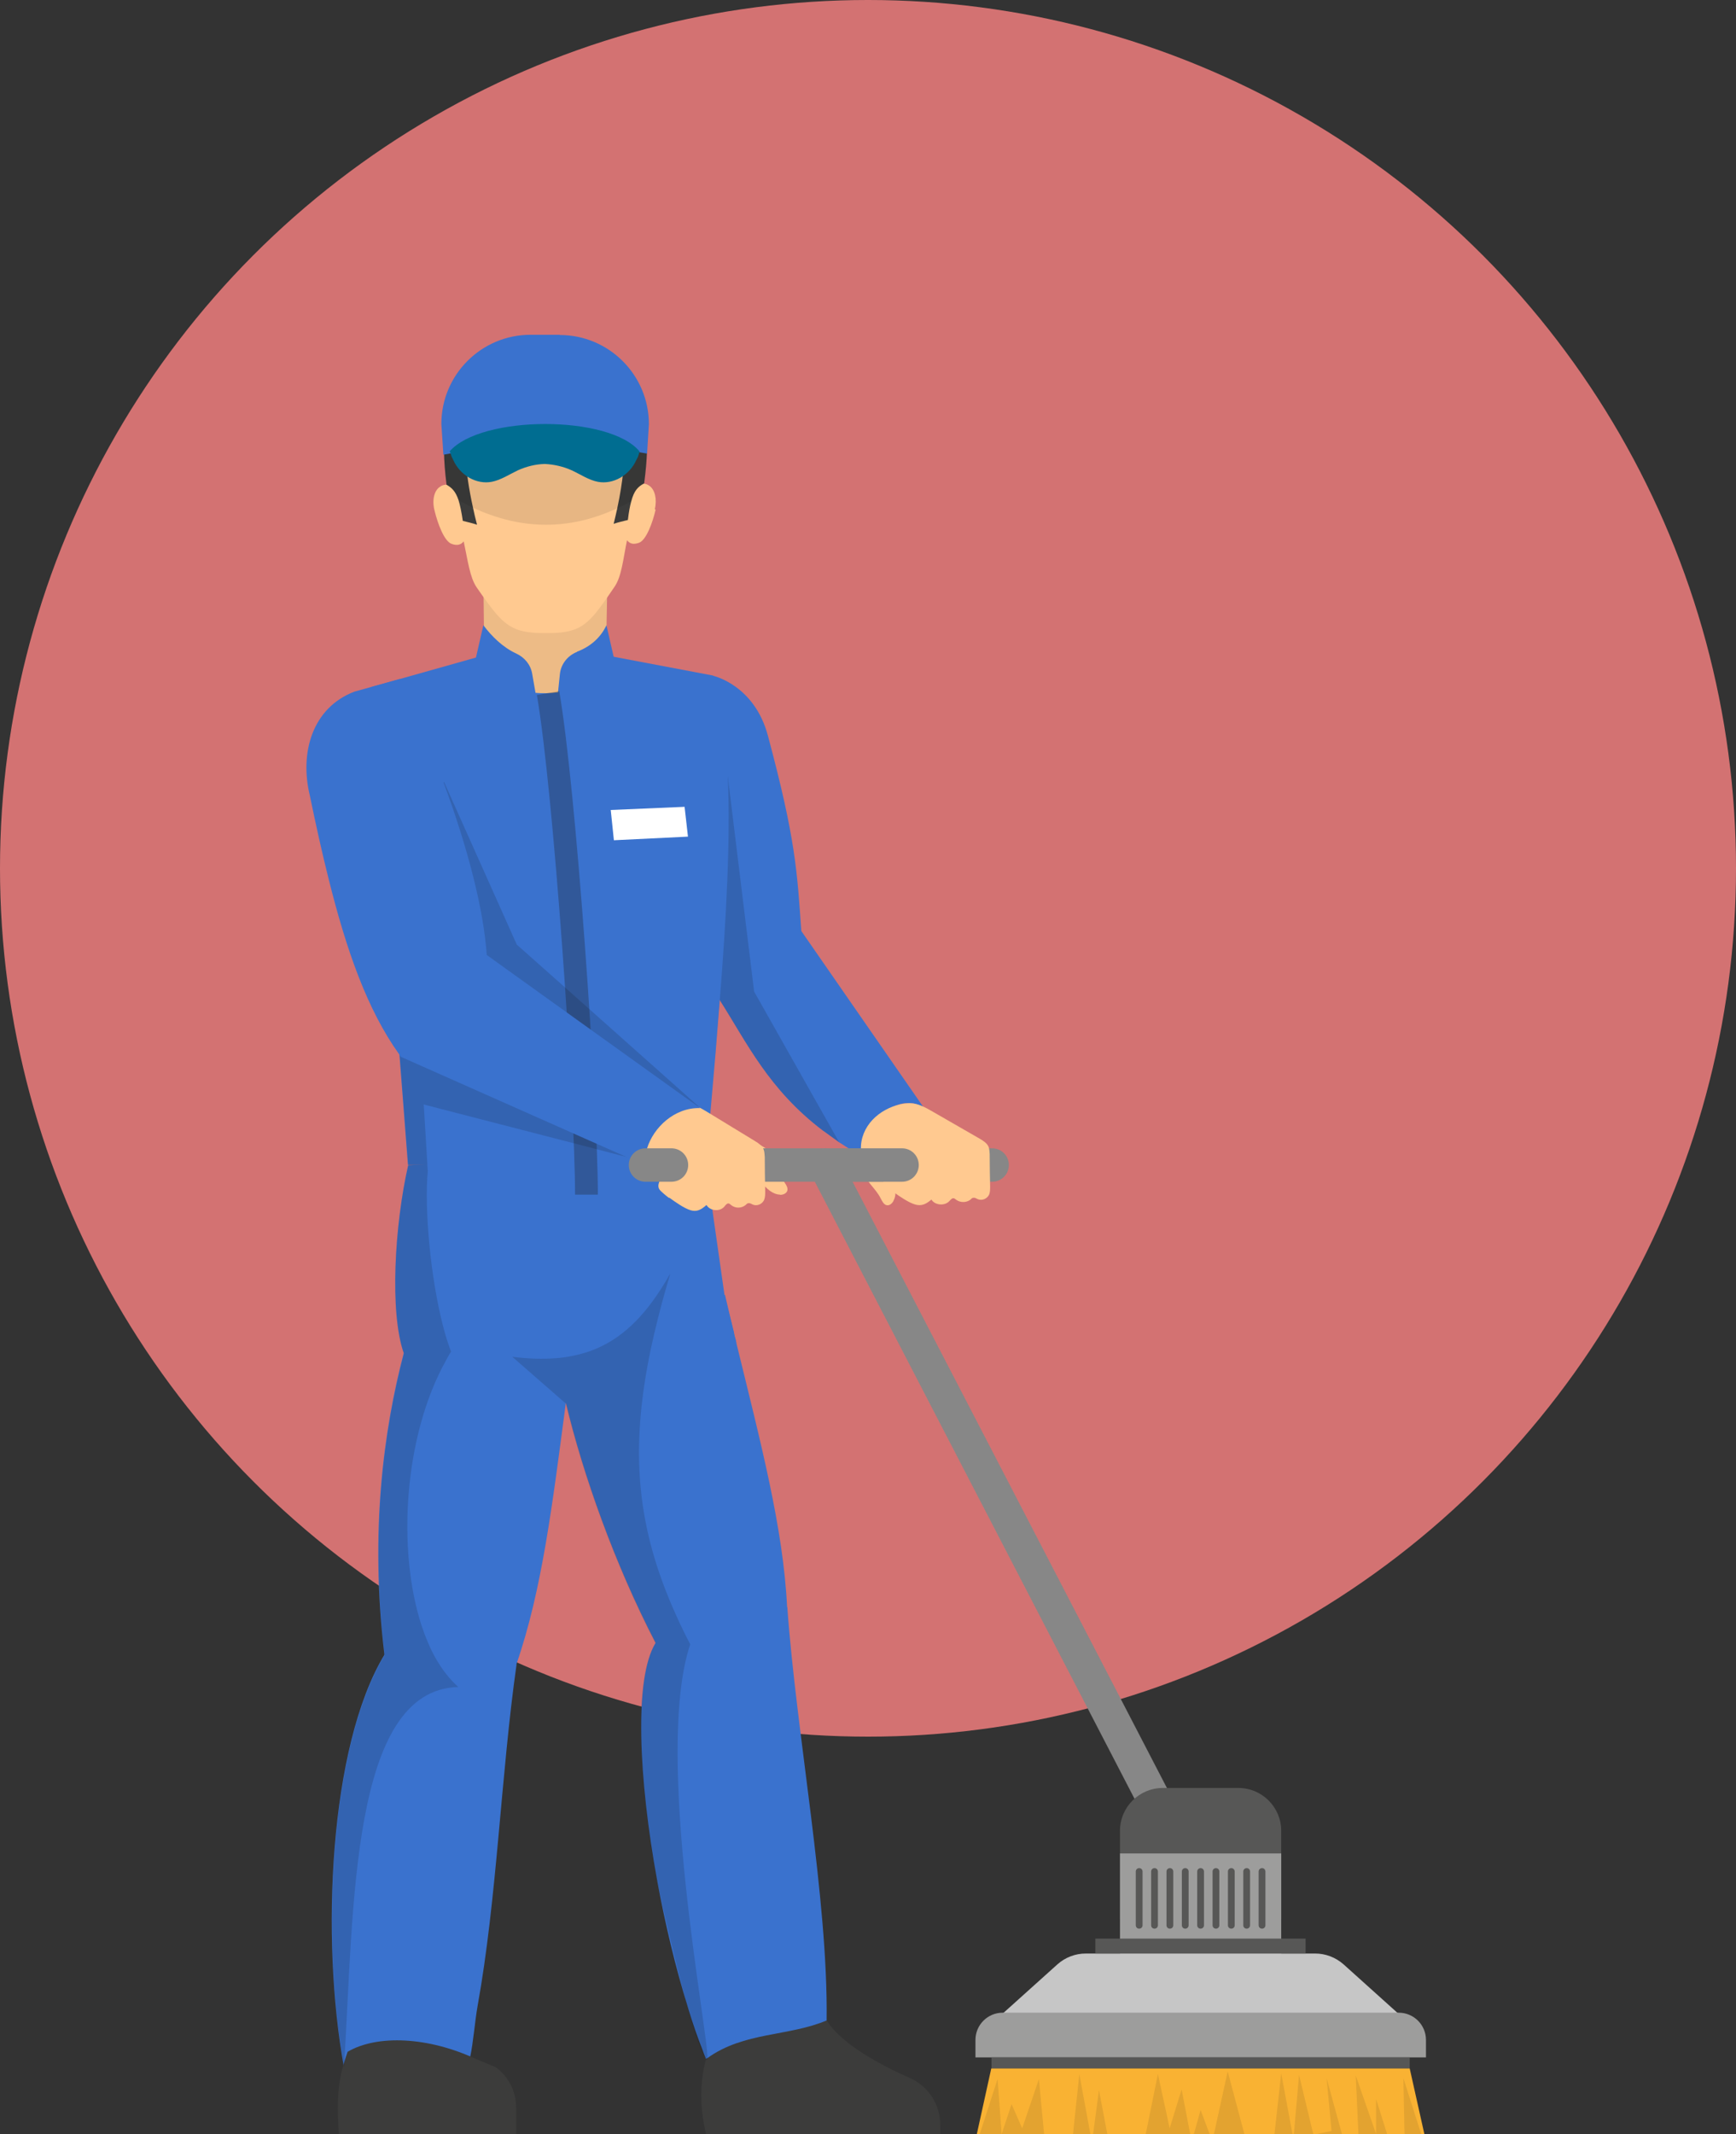 <svg width="498" height="612" viewBox="0 0 498 612" fill="none" xmlns="http://www.w3.org/2000/svg">
<rect x="0" y="0" width="498" height="612" fill="#333333" stroke="none"/>
<circle cx="249" cy="249" r="249" fill="#D37272"/>
<g clip-path="url(#clip0_250_2468)">
<path d="M264.923 317.439C264.923 317.439 264.663 317.31 264.469 317.245C261.943 316.014 259.416 316.079 257.149 316.986C257.149 316.986 257.149 316.986 257.084 316.986C253.326 318.411 250.087 321.908 248.468 325.6C247.885 326.831 247.561 328.126 247.366 329.292C247.237 330.134 247.237 330.846 247.366 331.623C247.237 331.559 247.107 331.494 247.042 331.429C245.812 330.717 244.581 330.004 243.415 329.292C242.508 328.709 241.665 328.191 240.888 327.673L240.499 327.413L236.483 324.499L236.094 324.24C220.481 312.388 214.327 299.11 206.488 286.804C205.776 285.703 205.063 284.602 204.35 283.566C203.767 282.271 203.314 280.975 202.86 279.745C194.827 259.149 196.317 253.579 189.839 222.815C186.794 210.379 192.625 198.397 204.61 193.799C204.61 193.799 216.4 196.39 220.287 210.962C228.255 240.69 228.644 249.693 229.875 266.986L264.858 317.439H264.923Z" fill="#3A72CE"/>
<path opacity="0.15" d="M240.823 327.607L240.435 327.348L236.418 324.434L236.029 324.175C220.417 312.322 214.262 299.045 206.423 286.739C206.035 291.856 205.581 296.972 205.193 302.154L200.787 299.045L202.796 279.68L208.691 221.907L216.335 284.343L240.758 327.607H240.823Z" fill="#131313"/>
<path d="M211.282 385.121L203.897 385.574L186.794 386.61L177.789 387.128L168.331 387.711L164.379 387.97L159.521 388.229L147.017 389.007L137.429 389.59L127.906 390.172L116.958 390.82C116.569 389.978 116.181 389.071 115.857 388.1C111.711 376.442 113.201 351.183 117.088 334.149L122.594 333.825L168.072 331.105L175.457 330.651H177.142L182.454 330.198L185.563 330.004L187.377 329.874L192.301 329.615L194.05 329.486L197.419 329.291L201.824 329.032V329.291L202.536 334.084L203.249 338.877L204.35 346.908L207.849 371.455L210.31 381.299C210.44 381.817 210.57 382.271 210.634 382.789C210.699 383.178 210.829 383.631 210.958 384.02L211.282 385.25V385.121Z" fill="#3A72CE"/>
<path d="M164.638 385.638C164.574 386.416 164.444 387.193 164.315 387.97C164.315 388.229 164.25 388.553 164.185 388.812C163.537 393.475 162.954 398.009 162.306 402.413C158.484 431.235 155.504 456.04 148.119 477.284L143.26 476.895L124.991 475.6L110.285 474.564C106.01 439.266 110.091 409.861 115.792 388.1C119.226 384.343 122.983 381.752 126.999 380.133C136.263 376.377 147.082 377.931 158.678 382.853C159.521 383.242 160.298 383.566 161.14 383.955C162.306 384.473 163.472 385.056 164.638 385.638Z" fill="#3A72CE"/>
<path d="M148.184 477.284C143.649 509.214 142.612 544.188 136.976 575.406C136.263 579.422 135.745 585.834 134.903 589.72C122.983 591.987 110.739 587.129 98.624 592.569C92.017 556.17 94.349 500.859 110.285 474.499C113.654 468.929 117.088 466.403 120.845 466.014C126.87 465.302 133.866 469.706 143.39 474.758C144.88 475.535 146.434 476.377 148.119 477.284H148.184Z" fill="#3A72CE"/>
<path d="M148.183 612H97.199C96.487 600.731 97.07 595.873 99.726 588.36C108.277 583.373 122.918 584.086 136.522 590.433L142.159 592.764C145.851 595.42 148.054 599.695 148.054 604.293V611.936L148.183 612Z" fill="#3C3C3B"/>
<path d="M206.488 286.739C206.099 291.856 205.646 296.972 205.257 302.154L203.767 319.382C203.508 322.685 203.184 325.988 202.925 329.226C202.796 330.845 202.666 332.4 202.536 334.019H117.023L114.561 302.154L109.702 239.006L106.463 197.036L107.37 196.777L138.855 187.904H173.773L204.609 193.733C207.006 201.246 208.237 210.897 208.756 221.972C209.598 240.43 208.367 263.034 206.488 286.739Z" fill="#3A72CE"/>
<path opacity="0.15" d="M201.046 317.763L192.495 329.292L192.301 329.615L188.932 334.084L185.175 333.113H184.98L182.842 332.53L180.834 332.012L179.927 331.818L175.392 330.652L167.942 328.709L121.558 316.727L122.594 333.825V334.149L122.724 335.833C121.687 346.455 123.501 366.403 127.064 380.134C127.777 382.919 128.554 385.445 129.396 387.582C128.878 388.424 128.36 389.266 127.906 390.173C115.792 411.935 113.913 444.512 120.91 466.08C122.076 469.577 123.436 472.816 125.056 475.665C126.935 478.904 129.072 481.624 131.469 483.761C100.503 484.539 101.54 547.363 98.689 592.7C92.081 556.301 94.413 500.989 110.35 474.629C106.074 439.331 110.156 409.927 115.857 388.165C111.711 376.507 113.201 351.248 117.088 334.214L114.626 302.348C105.621 289.719 99.661 273.009 94.478 252.219L109.767 239.2L127.388 224.239L148.248 270.872L165.675 286.351L201.176 317.957L201.046 317.763Z" fill="#131313"/>
<path d="M223.785 342.569C221.647 342.504 219.898 340.885 218.603 339.201C217.307 337.517 216.141 335.639 214.262 334.537C213.161 333.89 211.8 333.501 210.958 332.53C210.116 331.558 209.987 330.133 210.31 328.903C210.634 327.672 211.412 326.571 212.254 325.6C215.104 327.284 218.667 327.931 220.87 330.457C222.943 332.854 223.267 336.351 225.016 339.006C225.534 339.784 226.182 340.755 225.794 341.597C225.47 342.31 224.563 342.633 223.785 342.633V342.569Z" fill="#FFC990"/>
<path d="M256.306 344.317C257.343 342.439 256.825 340.107 256.047 338.099C255.27 336.091 254.233 334.148 254.233 332.011C254.233 330.716 254.622 329.42 254.233 328.19C253.845 326.959 252.678 326.117 251.448 325.793C250.217 325.47 248.921 325.534 247.625 325.793C247.625 329.097 246.33 332.529 247.366 335.703C248.338 338.747 251.188 340.755 252.614 343.604C253.067 344.446 253.521 345.483 254.428 345.612C255.205 345.742 255.918 345.094 256.306 344.382V344.317Z" fill="#FFC990"/>
<path d="M338.062 534.474C336.313 534.474 334.629 533.502 333.787 531.883L232.401 336.286C231.17 333.955 232.077 331.04 234.474 329.81C236.871 328.579 239.722 329.486 240.953 331.882L342.403 527.479C343.634 529.811 342.727 532.725 340.33 533.956C339.617 534.344 338.84 534.474 338.127 534.474H338.062Z" fill="#878787"/>
<path d="M269.717 612H202.536C200.852 604.811 200.593 597.621 202.536 590.497C211.412 581.818 223.008 578.191 237.195 579.422C241.406 586.222 252.873 592.311 260.971 595.873C266.283 598.204 269.717 603.451 269.717 609.28V612Z" fill="#3C3C3B"/>
<path d="M225.923 462.841L219.963 464.654L198.002 471.455L189.645 474.046C189.126 473.074 188.608 472.103 188.09 471.131C176.299 448.398 167.294 422.88 162.371 402.413C161.27 397.815 160.363 393.411 159.715 389.395C159.65 389.006 159.585 388.618 159.52 388.229C159.261 386.804 159.067 385.379 158.873 384.019C158.873 383.631 158.743 383.177 158.678 382.789C163.407 370.483 175.392 368.799 189.515 369.641C189.968 369.641 190.422 369.641 190.94 369.706C193.661 369.9 196.382 370.159 199.168 370.418C202.018 370.677 204.933 371.066 207.849 371.325C207.849 371.325 207.913 371.325 207.978 371.325C208.756 374.693 209.533 377.931 210.31 381.105C210.44 381.623 210.569 382.076 210.634 382.594C210.699 382.983 210.829 383.436 210.958 383.825C211.088 384.214 211.152 384.602 211.217 385.056C218.214 413.683 224.692 438.165 225.793 460.833C225.793 461.481 225.858 462.129 225.858 462.776L225.923 462.841Z" fill="#3A72CE"/>
<path d="M237.195 579.357C226.182 584.021 213.485 582.596 202.925 590.173C202.796 590.238 202.666 590.303 202.536 590.433C202.148 589.526 201.759 588.554 201.435 587.583C200.075 584.15 198.779 580.394 197.548 576.378C197.419 575.989 197.354 575.666 197.224 575.277C193.855 564.396 190.875 551.961 188.543 539.461C188.543 539.331 188.543 539.202 188.478 539.072C183.231 510.186 181.806 481.3 188.09 471.067C189.968 467.828 191.847 465.238 193.726 463.23C193.791 463.165 193.92 463.036 193.92 462.971C200.01 456.688 206.683 456.365 218.02 458.955C220.417 459.473 223.008 460.121 225.794 460.898H225.858C228.45 497.233 237.584 544.448 237.131 579.293L237.195 579.357Z" fill="#3A72CE"/>
<path d="M138.66 165.884L138.92 187.905C140.345 203.125 173.384 201.7 173.838 187.905L174.226 166.92L138.725 165.949L138.66 165.884Z" fill="#EDBB86"/>
<path d="M188.09 146.064C187.248 149.821 185.369 154.938 183.296 155.65C180.769 156.557 180.057 155.002 179.862 154.938C178.761 160.378 178.308 165.235 176.364 168.15C174.032 171.583 172.283 174.109 170.663 176.052C166.906 180.456 163.861 181.557 156.67 181.557H156.605C149.479 181.557 146.369 180.521 142.547 176.246C140.863 174.303 139.049 171.777 136.717 168.409C134.773 165.559 134.19 160.702 133.024 155.261C132.895 155.261 132.117 156.881 129.591 155.974C127.453 155.261 125.574 150.21 124.667 146.453C123.825 143.215 124.667 140.559 126.222 139.588C126.74 139.199 127.323 139.005 127.971 139.005C128.554 139.005 129.267 139.199 129.915 139.588C129.461 137.386 129.202 135.313 129.008 133.111C128.684 129.031 129.008 125.339 129.915 122.036C131.016 118.02 132.959 114.588 135.486 111.803C139.956 107.01 146.369 104.16 153.56 103.642H153.625C154.338 103.642 155.115 103.577 155.893 103.577C168.46 103.577 179.02 110.054 182.324 122.101C183.166 125.274 183.555 128.836 183.296 132.787C183.166 134.989 182.907 137.062 182.454 139.264C183.166 138.875 183.814 138.681 184.397 138.681C185.175 138.681 185.822 138.94 186.405 139.393C187.831 140.494 188.543 143.02 187.831 146.129L188.09 146.064Z" fill="#FFC990"/>
<path d="M184.656 138.681C182.972 139.588 181.871 140.754 181.093 143.733C180.705 145.093 180.381 146.842 180.121 149.109C178.372 149.562 177.595 149.692 176.04 150.21C176.429 148.656 176.753 147.166 177.077 145.741C178.761 137.839 179.279 131.687 179.085 126.959C179.02 125.145 178.826 123.526 178.567 122.101C176.429 110.961 169.044 110.508 166.387 109.99C163.019 109.342 149.285 109.407 145.981 110.119C143.584 110.637 137.365 111.155 134.709 119.381C134.449 120.223 134.19 121.129 134.061 122.101C133.089 127.218 133.283 134.666 135.68 145.547C136.004 147.101 136.393 148.785 136.846 150.469C135.292 149.951 134.514 149.821 132.765 149.368C132.376 146.777 131.988 144.899 131.534 143.409C130.692 140.883 129.591 139.847 128.101 139.005C127.194 131.751 127.129 126.44 127.906 122.036C128.749 117.114 130.627 113.357 133.413 109.277C140.669 98.461 168.201 96.259 179.15 108.953C182.518 112.839 184.462 116.79 185.239 122.036C185.887 126.44 185.693 131.751 184.786 138.617L184.656 138.681Z" fill="#3C3C3B"/>
<path d="M146.629 103.577C144.62 103.577 142.806 104.354 141.057 105.326C138.595 106.686 132.376 115.753 133.672 117.891C138.984 126.569 155.374 129.031 166.97 129.354C165.675 128.383 163.537 126.44 163.083 124.562C169.367 127.347 176.558 127.93 183.166 126.181C181.093 120.546 178.89 114.652 174.485 110.507C170.922 107.139 166.128 105.261 161.334 104.419C156.54 103.512 151.552 103.577 146.693 103.642L146.629 103.577Z" fill="#3C3C3B"/>
<path d="M355.23 512.712H333.592C326.79 512.712 321.284 518.217 321.284 525.018V550.277H367.539V525.018C367.539 518.217 362.032 512.712 355.23 512.712Z" fill="#575756"/>
<path d="M367.539 531.494H321.284V569.059H367.539V531.494Z" fill="#9D9D9C"/>
<path d="M405.372 581.236H283.385L303.339 563.295C305.606 561.288 308.457 560.187 311.501 560.187H377.256C380.236 560.187 383.151 561.288 385.419 563.295L405.372 581.236Z" fill="#C6C6C6"/>
<path d="M409 589.979H279.823V584.992C279.823 580.653 283.321 577.155 287.661 577.155H401.226C405.566 577.155 409.065 580.653 409.065 584.992V589.979H409Z" fill="#9D9D9C"/>
<path d="M327.762 552.09C327.762 552.673 327.308 553.062 326.79 553.062C326.207 553.062 325.818 552.608 325.818 552.09V536.676C325.818 536.093 326.272 535.704 326.79 535.704C327.373 535.704 327.762 536.157 327.762 536.676V552.09Z" fill="#575756"/>
<path d="M332.167 552.09C332.167 552.673 331.714 553.062 331.195 553.062C330.612 553.062 330.224 552.608 330.224 552.09V536.676C330.224 536.093 330.677 535.704 331.195 535.704C331.778 535.704 332.167 536.157 332.167 536.676V552.09Z" fill="#575756"/>
<path d="M336.572 552.09C336.572 552.673 336.119 553.062 335.601 553.062C335.018 553.062 334.629 552.608 334.629 552.09V536.676C334.629 536.093 335.082 535.704 335.601 535.704C336.184 535.704 336.572 536.157 336.572 536.676V552.09Z" fill="#575756"/>
<path d="M340.978 552.09C340.978 552.673 340.524 553.062 340.006 553.062C339.423 553.062 339.034 552.608 339.034 552.09V536.676C339.034 536.093 339.488 535.704 340.006 535.704C340.589 535.704 340.978 536.157 340.978 536.676V552.09Z" fill="#575756"/>
<path d="M345.383 552.09C345.383 552.673 344.929 553.062 344.411 553.062C343.828 553.062 343.439 552.608 343.439 552.09V536.676C343.439 536.093 343.893 535.704 344.411 535.704C344.994 535.704 345.383 536.157 345.383 536.676V552.09Z" fill="#575756"/>
<path d="M349.788 552.09C349.788 552.673 349.335 553.062 348.816 553.062C348.233 553.062 347.845 552.608 347.845 552.09V536.676C347.845 536.093 348.298 535.704 348.816 535.704C349.4 535.704 349.788 536.157 349.788 536.676V552.09Z" fill="#575756"/>
<path d="M354.193 552.09C354.193 552.673 353.74 553.062 353.221 553.062C352.638 553.062 352.25 552.608 352.25 552.09V536.676C352.25 536.093 352.703 535.704 353.221 535.704C353.805 535.704 354.193 536.157 354.193 536.676V552.09Z" fill="#575756"/>
<path d="M358.599 552.09C358.599 552.673 358.145 553.062 357.627 553.062C357.044 553.062 356.655 552.608 356.655 552.09V536.676C356.655 536.093 357.108 535.704 357.627 535.704C358.21 535.704 358.599 536.157 358.599 536.676V552.09Z" fill="#575756"/>
<path d="M363.004 552.09C363.004 552.673 362.55 553.062 362.032 553.062C361.449 553.062 361.06 552.608 361.06 552.09V536.676C361.06 536.093 361.514 535.704 362.032 535.704C362.615 535.704 363.004 536.157 363.004 536.676V552.09Z" fill="#575756"/>
<path d="M374.535 555.912H314.222V560.187H374.535V555.912Z" fill="#575756"/>
<path d="M404.4 589.979H284.422V593.153H404.4V589.979Z" fill="#575756"/>
<path d="M408.611 612H280.211L284.357 593.152H404.4L408.611 612Z" fill="#F9B233"/>
<path opacity="0.1" d="M286.171 596.197L287.337 612H281.053L286.171 596.197Z" fill="#1D1D1B"/>
<path opacity="0.1" d="M298.027 596.197L299.517 612H287.337L290.188 603.386L293.233 610.317L298.027 596.197Z" fill="#1D1D1B"/>
<path opacity="0.1" d="M309.623 594.771L312.797 612H307.809L309.623 594.771Z" fill="#1D1D1B"/>
<path opacity="0.1" d="M315.259 599.37L317.656 612H313.574L315.259 599.37Z" fill="#1D1D1B"/>
<path opacity="0.1" d="M338.969 599.176L341.431 612H328.669L332.167 594.771L335.536 610.316L338.969 599.176Z" fill="#1D1D1B"/>
<path opacity="0.1" d="M344.411 605.07L347.003 612H342.468L344.411 605.07Z" fill="#1D1D1B"/>
<path opacity="0.1" d="M352.185 593.995L356.979 612H348.233L352.185 593.995Z" fill="#1D1D1B"/>
<path opacity="0.1" d="M367.539 594.578L370.778 612H365.595L367.539 594.578Z" fill="#1D1D1B"/>
<path opacity="0.1" d="M372.657 595.031L376.738 612H371.167L372.657 595.031Z" fill="#1D1D1B"/>
<path opacity="0.1" d="M380.56 595.938L384.965 612H377.386L381.985 611.093L380.56 595.938Z" fill="#1D1D1B"/>
<path opacity="0.1" d="M394.748 601.896L397.922 612H389.695L388.917 595.16L394.748 611.935V601.896Z" fill="#1D1D1B"/>
<path opacity="0.1" d="M407.704 612H402.91L402.586 595.938L407.704 612Z" fill="#1D1D1B"/>
<path d="M284.616 338.877H189.645C186.988 338.877 184.851 336.739 184.851 334.084C184.851 331.428 186.988 329.291 189.645 329.291H284.616C287.273 329.291 289.41 331.428 289.41 334.084C289.41 336.739 287.273 338.877 284.616 338.877Z" fill="#878787"/>
<path d="M256.371 341.986C255.853 341.597 253.974 340.172 253.65 339.654C252.614 337.97 255.14 336.351 253.65 335.056C253.132 334.602 252.355 334.473 251.707 334.278C249.958 333.89 248.144 333.113 247.366 331.558C247.042 330.91 246.978 330.198 246.978 329.55C246.848 326.442 248.144 323.397 250.282 321.131C252.419 318.864 255.27 317.374 258.25 316.662C259.157 316.467 260.064 316.338 261.036 316.338C263.497 316.403 265.7 317.698 267.838 318.929C272.243 321.454 276.713 324.045 281.118 326.571C282.09 327.154 283.127 327.802 283.58 328.838C283.839 329.486 283.839 330.198 283.904 330.911C283.904 334.019 283.969 337.128 284.034 340.237C284.034 341.079 284.034 341.921 283.71 342.633C283.127 343.799 281.637 344.382 280.47 343.864C280.082 343.67 279.693 343.411 279.24 343.475C278.851 343.475 278.592 343.799 278.333 344.058C277.167 344.9 275.482 344.9 274.316 344.058C274.057 343.864 273.798 343.605 273.474 343.605C273.02 343.605 272.696 344.058 272.373 344.382C271.077 345.872 268.226 345.677 267.19 343.993C265.7 345.224 264.469 345.936 262.59 345.418C260.712 344.9 258.185 343.152 256.63 342.05L256.371 341.986Z" fill="#FFC990"/>
<path d="M258.768 338.877H239.398C236.742 338.877 234.604 336.739 234.604 334.084C234.604 331.428 236.742 329.291 239.398 329.291H258.768C261.424 329.291 263.562 331.428 263.562 334.084C263.562 336.739 261.424 338.877 258.768 338.877Z" fill="#878787"/>
<path opacity="0.1" d="M184.656 138.681C182.972 139.588 181.871 140.754 181.093 143.733C180.381 144.122 179.668 144.51 179.02 144.834C178.372 145.158 177.725 145.482 177.077 145.741C163.602 152.023 149.738 152.153 135.616 145.547C135.032 145.288 134.449 145.028 133.866 144.705C133.089 144.316 132.312 143.863 131.534 143.409C130.692 140.883 129.591 139.847 128.101 139.005C127.194 131.751 127.129 126.44 127.906 122.036H185.239C185.887 126.44 185.693 131.751 184.786 138.617L184.656 138.681Z" fill="#10100F"/>
<path d="M160.557 96H152.2C138.077 96 126.611 107.464 126.611 121.583L127.194 130.391C146.888 126.635 165.61 126.376 185.628 130.068L186.146 121.648C186.146 107.529 174.68 96.065 160.557 96.065V96Z" fill="#3A72CE"/>
<path d="M129.072 129.484C129.72 131.686 129.72 131.104 129.979 131.816C131.923 136.285 136.652 139.005 141.057 138.163C143.713 137.645 146.11 136.026 148.572 134.86C151.034 133.759 153.625 133.111 156.281 133.047C158.937 133.176 161.529 133.759 163.99 134.86C166.517 136.026 168.849 137.645 171.505 138.163C175.911 139.005 180.64 136.285 182.583 131.816C182.907 131.104 182.842 131.686 183.49 129.484C174.874 118.927 137.948 118.992 128.943 129.484H129.072Z" fill="#006D91"/>
<path d="M148.054 187.387C144.232 185.638 140.992 182.4 138.66 179.291L136.522 188.617C137.494 196.454 147.6 201.765 153.755 199.434L152.653 193.151C152.2 190.561 150.451 188.488 148.054 187.387Z" fill="#3A72CE"/>
<path d="M165.545 186.869C169.368 185.444 172.348 182.788 173.967 179.291L176.105 188.617C175.133 196.454 166.193 201.182 160.039 198.851L160.622 193.216C160.946 190.366 162.889 187.97 165.545 186.934V186.869Z" fill="#3A72CE"/>
<path opacity="0.3" d="M171.441 342.568H164.962C164.962 316.791 158.808 227.088 154.014 199.303L160.427 198.202C165.286 226.182 171.505 316.597 171.505 342.568H171.441Z" fill="#1D1D1B"/>
<path d="M191.847 343.475C191.329 343.086 189.45 341.597 189.126 341.014C188.09 339.265 190.616 337.516 189.126 336.156C188.608 335.638 187.831 335.509 187.183 335.379C185.434 334.991 183.62 334.149 182.842 332.465C182.518 331.817 182.454 331.04 182.454 330.327C182.324 327.089 183.62 323.851 185.758 321.454C187.895 319.058 190.746 317.503 193.726 316.726C194.633 316.532 195.54 316.338 196.512 316.402C198.973 316.467 201.176 317.827 203.314 319.123C207.719 321.843 212.189 324.498 216.594 327.218C217.566 327.801 218.603 328.514 219.056 329.615C219.315 330.263 219.315 331.04 219.38 331.752C219.38 335.055 219.445 338.294 219.51 341.597C219.51 342.439 219.51 343.346 219.186 344.123C218.603 345.353 217.113 345.936 215.947 345.418C215.558 345.224 215.169 344.965 214.716 345.029C214.327 345.029 214.068 345.418 213.809 345.612C212.643 346.519 210.958 346.519 209.792 345.612C209.533 345.418 209.274 345.094 208.95 345.094C208.497 345.094 208.173 345.548 207.849 345.936C206.553 347.555 203.703 347.296 202.666 345.548C201.176 346.843 199.945 347.62 198.066 347.037C196.188 346.454 193.661 344.641 192.042 343.475H191.847Z" fill="#FFC990"/>
<path d="M200.852 317.763C193.532 317.504 187.442 323.333 185.628 329.291C185.563 329.55 185.498 329.745 185.434 330.004C185.175 330.846 185.045 331.688 185.045 332.53C185.045 332.53 185.045 332.918 185.045 333.113C185.045 333.436 185.045 333.76 185.045 334.084L184.721 333.954L183.166 333.307L180.64 332.206L179.798 331.817L176.882 330.522L167.683 326.442L115.015 303.061C115.015 303.061 114.626 302.478 114.431 302.219C105.427 289.589 99.467 272.879 94.284 252.089C92.405 244.641 90.656 236.739 88.907 228.254C85.862 215.819 89.62 202.931 101.669 198.332L106.334 197.037L107.241 196.778L114.691 194.705C119.355 204.55 123.566 214.459 127.129 224.045C134.19 243.086 138.725 260.703 139.632 273.851L165.804 292.633L200.852 317.763Z" fill="#3A72CE"/>
<path d="M192.625 338.877H185.175C182.518 338.877 180.381 336.739 180.381 334.084C180.381 331.428 182.518 329.291 185.175 329.291H192.625C195.281 329.291 197.419 331.428 197.419 334.084C197.419 336.739 195.281 338.877 192.625 338.877Z" fill="#878787"/>
<path d="M197.354 239.913L176.105 240.949L175.198 232.27L196.382 231.363L197.354 239.913Z" fill="white"/>
<path opacity="0.15" d="M202.925 590.238C202.925 590.756 202.796 590.821 202.536 590.497C201.241 588.489 199.492 583.502 197.483 576.507C197.354 576.119 197.289 575.795 197.159 575.406C194.633 566.209 191.653 553.709 188.479 539.59C188.479 539.46 188.479 539.331 188.414 539.201C183.166 510.315 181.741 481.429 188.025 471.196C176.235 448.462 167.23 422.944 162.306 402.478L146.953 389.071C151.552 389.654 155.763 389.783 159.65 389.46C161.205 389.33 162.76 389.136 164.185 388.812C165.61 388.553 166.971 388.164 168.266 387.776C176.688 385.055 183.425 379.226 189.515 369.77C190.422 368.345 191.394 366.791 192.301 365.172C191.847 366.726 191.394 368.345 190.94 369.835C189.256 375.729 187.896 381.299 186.729 386.675C180.51 416.208 182.713 438.294 193.92 463.1C195.151 465.885 196.512 468.67 198.002 471.52C187.442 503.061 203.379 583.567 202.925 590.303V590.238Z" fill="#131313"/>
</g>
<defs>
<clipPath id="clip0_250_2468">
<rect width="321" height="516" fill="white" transform="translate(88 96)"/>
</clipPath>
</defs>
</svg>
